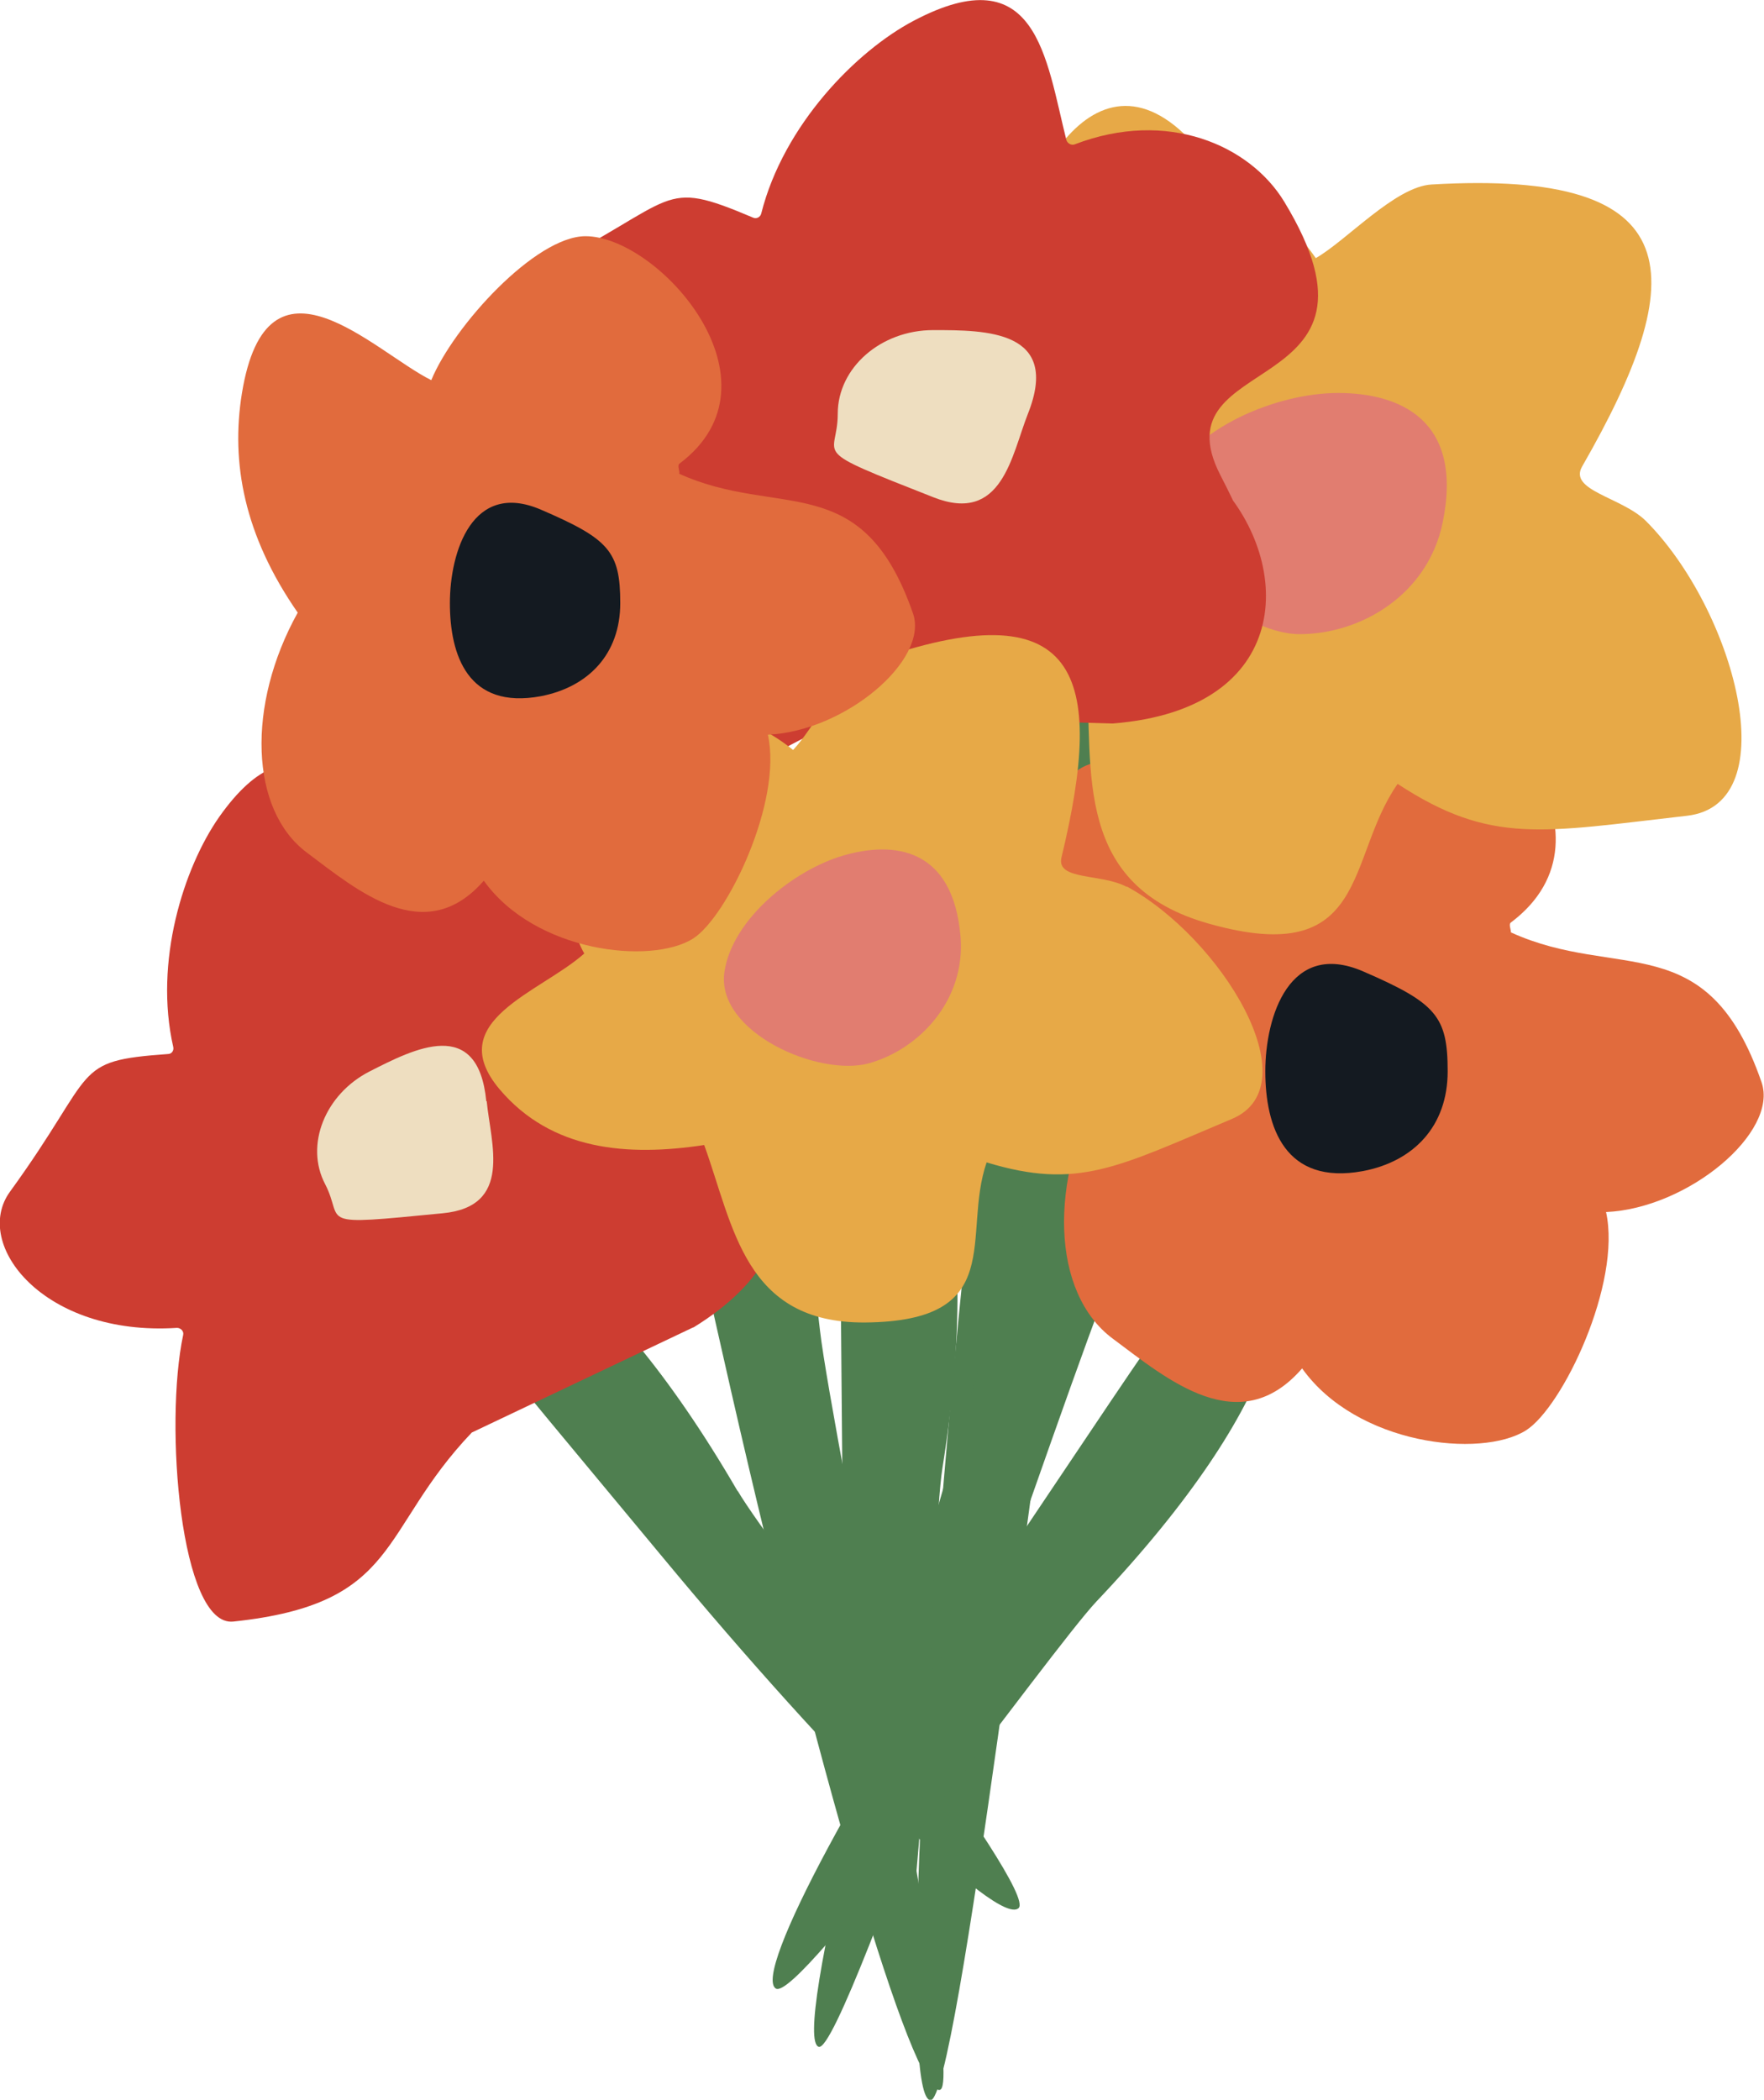<?xml version="1.0" encoding="UTF-8"?><svg xmlns="http://www.w3.org/2000/svg" width="42.66" height="50.76" viewBox="0 0 42.66 50.76"><defs><style>.d{fill:#eedec0;}.e{fill:#e7a947;}.f{fill:#cd3d31;}.g{fill:#e17d70;}.h{fill:#e16b3d;}.i{fill:#141a21;}.j{fill:#4f7f50;}</style></defs><g id="a"/><g id="b"><g id="c"><g><path class="j" d="M17.84,36.04c.82,1.41,7.3,9.66,6.79,10.09s-4.39-3.4-8.65-8.54c-4.26-5.14-5.77-6.81-5.42-7.38,.9-1.44,3.92,.06,7.28,5.84Z"/><path class="j" d="M19.83,32.16c.28,2.47,3.56,18.21,2.9,18.36s-3.01-7.83-5.26-17.82-3.11-13.33-2.56-13.79c1.39-1.16,3.77,3.16,4.92,13.25Z"/><path class="j" d="M25.68,31.12c-.53,2.61-2.52,19.71-3.18,19.65s-.32-8.97,.78-19.89,1.37-14.6,2.03-14.88c1.69-.72,2.55,4.46,.38,15.12Z"/><path class="j" d="M26.88,30.88c-1.05,2.45-6.44,18.8-7.08,18.6s1.5-8.85,4.77-19.32c3.27-10.47,4.28-14.02,4.99-14.17,1.8-.36,1.6,4.89-2.68,14.89Z"/><path class="j" d="M26.52,38.71c-1.12,1.19-7.21,9.73-7.76,9.36s2.02-5.17,5.76-10.71c3.73-5.54,4.91-7.46,5.55-7.28,1.64,.46,1.05,3.78-3.55,8.63Z"/><path class="j" d="M22.79,35.5c-.26,1.61-.45,12.1-1.12,12.11s-1.25-5.41-1.3-12.09c-.05-6.68-.16-8.93,.47-9.14,1.61-.55,3,2.53,1.95,9.12Z"/><g><path class="h" d="M36.54,22.54c0-.08-.06-.2,0-.24,2.82-2.12-.54-5.89-2.43-5.89-1.29,0-3.41,2.33-3.99,3.73-1.49-.73-4.26-3.67-4.9,.34-.29,1.79,.05,3.67,1.45,5.67-1.33,2.39-1.24,5.11,.24,6.21,1.33,.99,3.06,2.47,4.58,.72,1.32,1.85,4.32,2.18,5.41,1.5,.89-.56,2.32-3.56,1.94-5.28,1.99-.09,4.18-1.93,3.76-3.14-1.31-3.79-3.47-2.44-6.06-3.62Z"/><path class="i" d="M35.01,25.9c0,1.33-.83,2.18-2.05,2.41-1.89,.35-2.36-1.07-2.36-2.41s.59-3.18,2.36-2.42c1.78,.77,2.05,1.09,2.05,2.42Z"/></g><g><path class="e" d="M39.8,12.59c-.58-.57-1.87-.73-1.54-1.31,2.65-4.61,2.65-7.19-3.64-6.82-.88,.05-2.06,1.36-2.8,1.78-.78-1.14-2.11-1.99-3.19-3.01-2.47-2.33-4.33,1.98-4.33,4.42,0,.4,.14,2.09,.24,2.46-1.51,.72-4.39,.71-3.37,3.01,.93,2.09,2.94,2.84,5.11,3.13,.15,2.42-.32,5.16,2.96,6.08,3.9,1.1,3.3-1.59,4.56-3.38,2.26,1.48,3.49,1.17,7,.77,2.43-.28,1.14-5-1.01-7.14Z"/><path class="g" d="M34.89,12.63c-.36,1.75-1.98,2.7-3.46,2.7s-3.94-2.06-3.22-3.62c.63-1.37,2.67-2.21,4.15-2.21s3.04,.64,2.53,3.13Z"/></g><g><path class="f" d="M26.91,17.49c4.39-.35,4.36-3.87,2.58-5.79-.06-.07,.99,1.67,.02-.22-1.55-3.03,4.48-1.77,1.55-6.6-.83-1.37-2.83-2.25-5.07-1.39-.08,.03-.17-.02-.2-.1-.5-1.99-.71-4.46-3.69-2.89-1.39,.73-3.15,2.52-3.69,4.66-.02,.09-.12,.14-.2,.1-2.29-.97-1.74-.45-5.16,1.28-1.47,.74-.91,3.66,2.2,5,.09,.04,.12,.15,.06,.23-1.45,1.78-3.44,6.56-2.18,7.04,4.01,1.54,4.31-.37,7.57-1.5l6.21,.18Z"/><path class="d" d="M24.86,10c-.4,1.01-.62,2.68-2.29,2.02-3.1-1.22-2.31-.91-2.31-2.02s1.04-2.02,2.31-2.02,3.09,0,2.29,2.02Z"/></g><g><path class="f" d="M16.77,32.09c3.58-2.2,2.02-5.18-.33-6.03-.08-.03,1.57,.98-.08-.2-2.64-1.9,3.03-3.45-1.55-6.28-1.3-.8-3.38-.68-4.91,1.02-.06,.06-.16,.06-.21,0-1.29-1.47-2.54-3.47-4.39-.85-.86,1.23-1.58,3.5-1.11,5.56,.02,.09-.04,.17-.13,.17-2.36,.17-1.67,.37-3.82,3.33-.92,1.27,.82,3.5,4.04,3.29,.09,0,.17,.08,.15,.17-.46,2.15-.07,7.06,1.21,6.93,4.07-.43,3.5-2.19,5.77-4.57l5.35-2.54Z"/><path class="d" d="M11.77,26.62c.1,1.03,.64,2.55-1.07,2.71-3.16,.31-2.35,.23-2.84-.71s0-2.17,1.08-2.72,2.62-1.34,2.82,.72Z"/></g><g><path class="e" d="M27.25,21.44c-.61-.33-1.71-.15-1.58-.71,1.07-4.42,.45-6.54-4.62-4.73-.71,.25-1.37,1.61-1.87,2.13-.92-.75-2.21-1.13-3.34-1.71-2.59-1.33-3.09,2.66-2.5,4.67,.1,.33,.62,1.68,.79,1.96-1.07,.95-3.44,1.63-2.05,3.28,1.26,1.49,3.1,1.63,4.95,1.35,.71,1.96,.97,4.31,3.89,4.29,3.47-.03,2.33-2.1,2.94-3.87,2.21,.67,3.15,.12,5.93-1.05,1.93-.81-.26-4.38-2.54-5.62Z"/><path class="g" d="M23.23,22.65c.12,1.52-.98,2.7-2.2,3.05s-3.73-.75-3.51-2.21c.19-1.27,1.67-2.46,2.88-2.81s2.65-.2,2.83,1.97Z"/></g><g><path class="h" d="M16.43,11.44c0-.08-.05-.19,0-.23,2.64-1.98-.5-5.5-2.27-5.5-1.21,0-3.19,2.17-3.73,3.48-1.39-.69-3.97-3.43-4.58,.32-.27,1.67,.05,3.43,1.35,5.3-1.24,2.23-1.16,4.77,.22,5.8,1.24,.93,2.86,2.31,4.28,.68,1.24,1.73,4.04,2.04,5.06,1.4,.83-.53,2.17-3.32,1.81-4.93,1.86-.08,3.9-1.8,3.51-2.93-1.23-3.54-3.24-2.28-5.66-3.38Z"/><path class="i" d="M15,14.58c0,1.24-.78,2.03-1.92,2.25-1.77,.33-2.2-1-2.2-2.25s.55-2.97,2.2-2.26,1.92,1.01,1.92,2.26Z"/></g></g></g></g></svg>